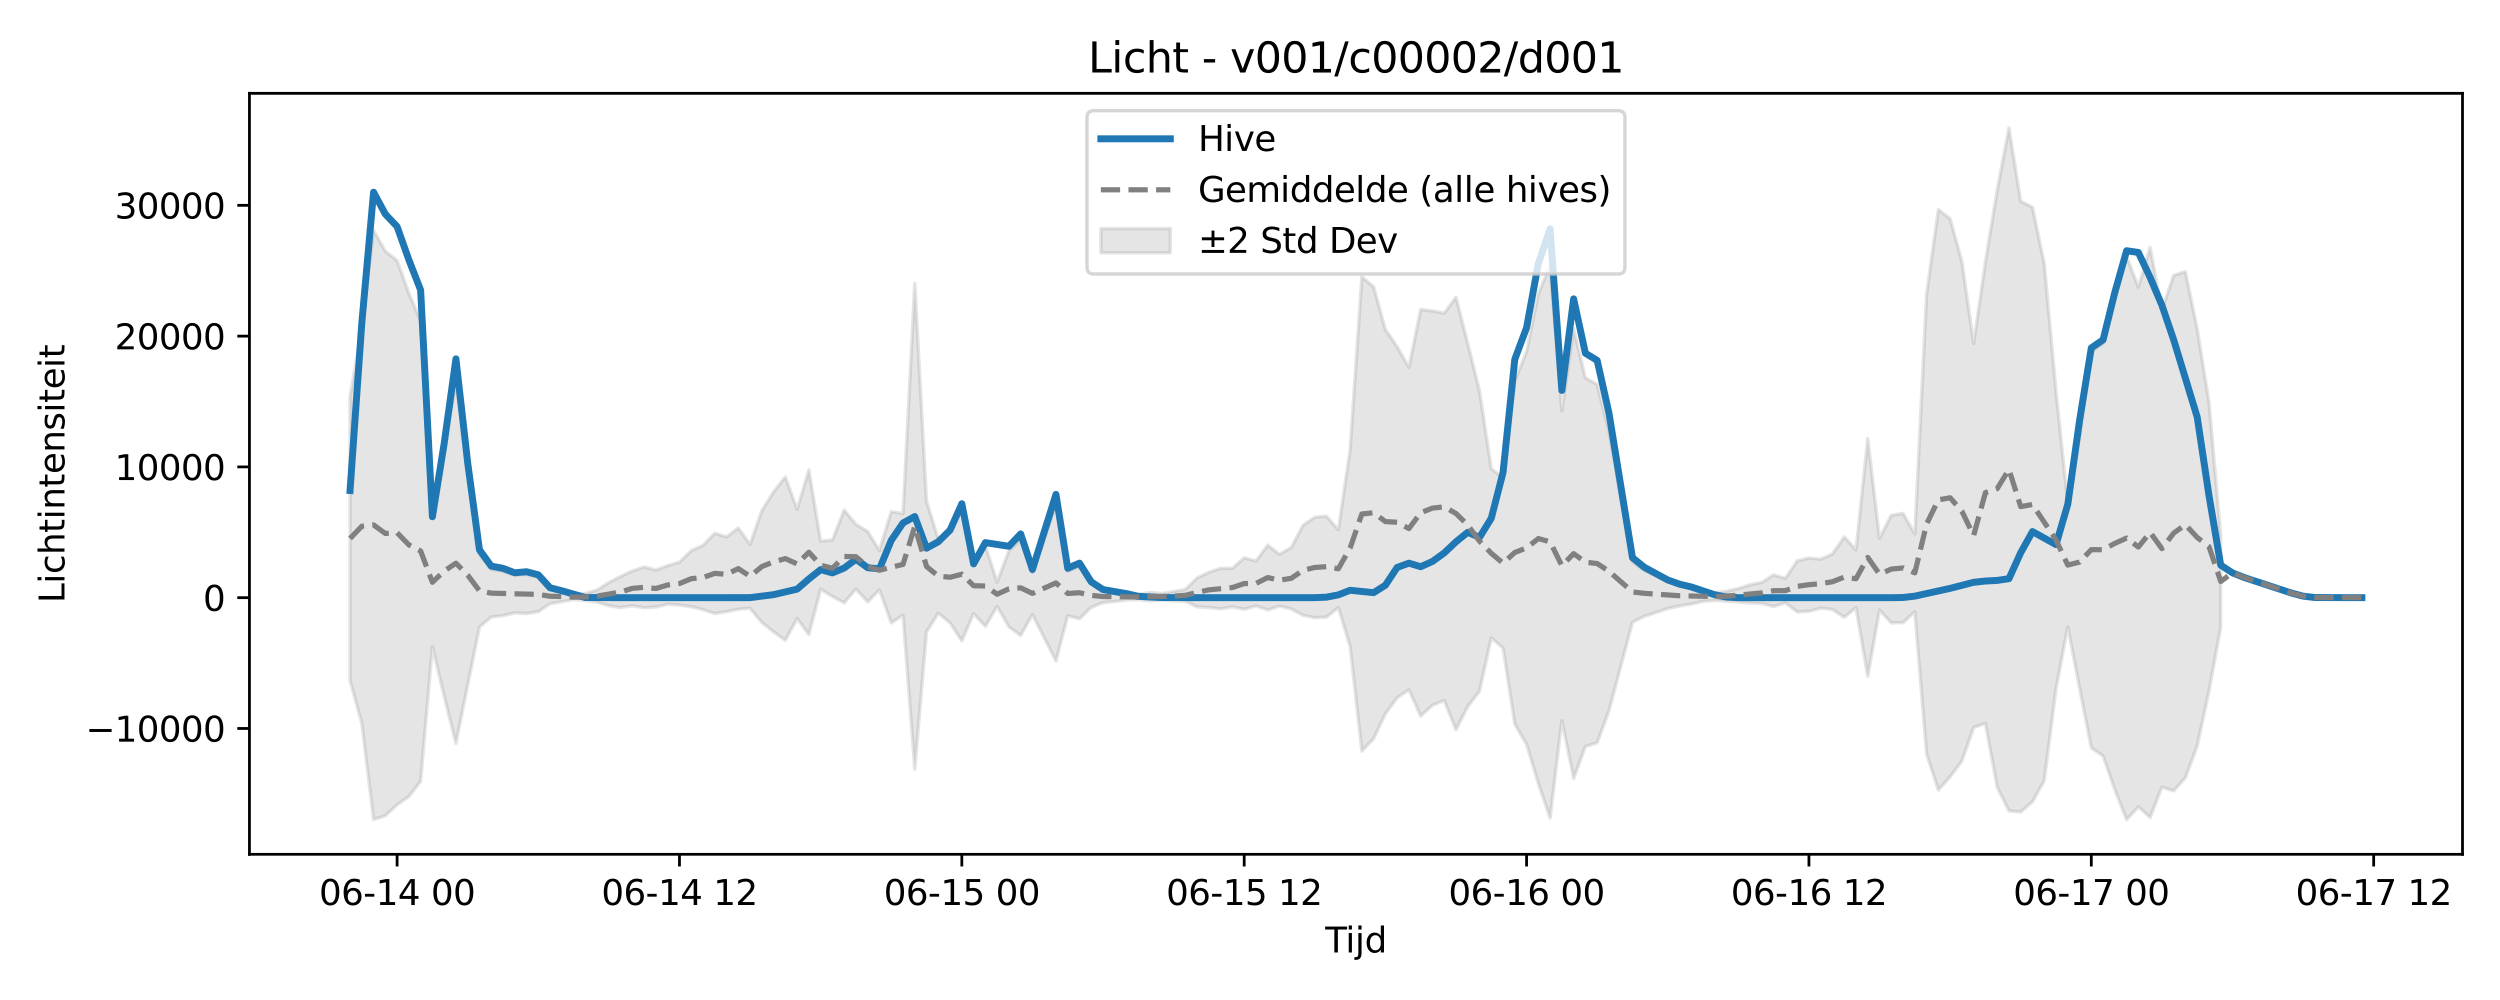<?xml version="1.0" encoding="utf-8" standalone="no"?>
<!DOCTYPE svg PUBLIC "-//W3C//DTD SVG 1.1//EN"
  "http://www.w3.org/Graphics/SVG/1.1/DTD/svg11.dtd">
<svg xmlns:xlink="http://www.w3.org/1999/xlink" width="720pt" height="288pt" viewBox="0 0 720 288" xmlns="http://www.w3.org/2000/svg" version="1.1">
 <defs>
  <style type="text/css">*{stroke-linejoin: round; stroke-linecap: butt}</style>
 </defs>
 <g id="figure_1">
  <g id="patch_1">
   <path d="M 0 288 
L 720 288 
L 720 0 
L 0 0 
z
" style="fill: #ffffff"/>
  </g>
  <g id="axes_1">
   <g id="patch_2">
    <path d="M 71.84 246.04 
L 709.2 246.04 
L 709.2 26.88 
L 71.84 26.88 
z
" style="fill: #ffffff"/>
   </g>
   <g id="FillBetweenPolyCollection_1">
    <defs>
     <path id="m6dfdeccfef" d="M 100.811 -173.82 
L 100.811 -91.981 
L 104.199 -79.686 
L 107.588 -51.962 
L 110.976 -53.07 
L 114.365 -56.216 
L 117.753 -58.612 
L 121.141 -62.979 
L 124.53 -101.734 
L 127.918 -87.51 
L 131.307 -73.905 
L 134.695 -90.695 
L 138.083 -107.42 
L 141.472 -110.291 
L 144.86 -110.688 
L 148.249 -111.472 
L 151.637 -111.289 
L 155.025 -111.833 
L 158.414 -114.13 
L 161.802 -114.72 
L 165.191 -115.306 
L 168.579 -115.092 
L 171.968 -114.563 
L 175.356 -113.552 
L 178.744 -113.017 
L 182.133 -113.537 
L 185.521 -112.962 
L 188.91 -113.189 
L 192.298 -113.981 
L 195.686 -113.755 
L 199.075 -113.27 
L 202.463 -112.419 
L 205.852 -111.305 
L 209.24 -111.852 
L 212.628 -112.524 
L 216.017 -112.824 
L 219.405 -108.725 
L 222.794 -106.02 
L 226.182 -103.599 
L 229.571 -109.879 
L 232.959 -105.257 
L 236.347 -118.308 
L 239.736 -116.21 
L 243.124 -114.378 
L 246.513 -118.353 
L 249.901 -114.666 
L 253.289 -118.114 
L 256.678 -108.609 
L 260.066 -110.822 
L 263.455 -66.468 
L 266.843 -106.007 
L 270.231 -111.414 
L 273.62 -108.592 
L 277.008 -103.433 
L 280.397 -111.276 
L 283.785 -107.619 
L 287.173 -113.359 
L 290.562 -107.466 
L 293.95 -104.97 
L 297.339 -111.023 
L 300.727 -104.342 
L 304.116 -97.64 
L 307.504 -110.677 
L 310.892 -109.77 
L 314.281 -113.078 
L 317.669 -114.436 
L 321.058 -114.77 
L 324.446 -115.189 
L 327.834 -115.306 
L 331.223 -114.942 
L 334.611 -115.244 
L 338 -114.998 
L 341.388 -114.866 
L 344.776 -113.23 
L 348.165 -113.044 
L 351.553 -112.66 
L 354.942 -113.239 
L 358.33 -112.528 
L 361.719 -113.501 
L 365.107 -112.327 
L 368.495 -113.439 
L 371.884 -112.608 
L 375.272 -110.806 
L 378.661 -110.104 
L 382.049 -110.277 
L 385.437 -112.992 
L 388.826 -101.89 
L 392.214 -71.683 
L 395.603 -75.268 
L 398.991 -82.468 
L 402.379 -87.041 
L 405.768 -89.355 
L 409.156 -81.78 
L 412.545 -84.889 
L 415.933 -86.26 
L 419.321 -77.827 
L 422.71 -84.499 
L 426.098 -88.916 
L 429.487 -104.244 
L 432.875 -101.375 
L 436.264 -79.444 
L 439.652 -73.642 
L 443.04 -62.376 
L 446.429 -52.418 
L 449.817 -80.473 
L 453.206 -63.826 
L 456.594 -73.025 
L 459.982 -74.1 
L 463.371 -83.255 
L 466.759 -95.965 
L 470.148 -108.8 
L 473.536 -110.491 
L 476.924 -111.6 
L 480.313 -112.74 
L 483.701 -113.486 
L 487.09 -114.028 
L 490.478 -114.79 
L 493.867 -115.094 
L 497.255 -114.845 
L 500.643 -114.636 
L 504.032 -114.327 
L 507.42 -114.222 
L 510.809 -113.313 
L 514.197 -114.359 
L 517.585 -111.776 
L 520.974 -111.935 
L 524.362 -112.846 
L 527.751 -112.479 
L 531.139 -110.222 
L 534.527 -112.992 
L 537.916 -93.24 
L 541.304 -112.322 
L 544.693 -108.594 
L 548.081 -108.699 
L 551.469 -111.795 
L 554.858 -70.836 
L 558.246 -60.452 
L 561.635 -64.278 
L 565.023 -68.81 
L 568.412 -78.476 
L 571.8 -79.66 
L 575.188 -61.293 
L 578.577 -54.452 
L 581.965 -54.183 
L 585.354 -57.09 
L 588.742 -63.171 
L 592.13 -89.601 
L 595.519 -107.462 
L 598.907 -89.863 
L 602.296 -72.619 
L 605.684 -70.278 
L 609.072 -60.569 
L 612.461 -51.922 
L 615.849 -55.627 
L 619.238 -52.562 
L 622.626 -61.301 
L 626.015 -60.225 
L 629.403 -64.057 
L 632.791 -73.135 
L 636.18 -88.937 
L 639.568 -107.304 
L 639.568 -133.804 
L 639.568 -133.804 
L 636.18 -172.263 
L 632.791 -193.289 
L 629.403 -209.754 
L 626.015 -208.7 
L 622.626 -198.68 
L 619.238 -216.773 
L 615.849 -205.293 
L 612.461 -214.15 
L 609.072 -202.442 
L 605.684 -189.061 
L 602.296 -186.802 
L 598.907 -162.38 
L 595.519 -143.054 
L 592.13 -175.39 
L 588.742 -212.144 
L 585.354 -228.309 
L 581.965 -230.022 
L 578.577 -251.158 
L 575.188 -233.223 
L 571.8 -212.592 
L 568.412 -189.072 
L 565.023 -212.71 
L 561.635 -225.005 
L 558.246 -227.648 
L 554.858 -203.333 
L 551.469 -134.247 
L 548.081 -140.15 
L 544.693 -139.616 
L 541.304 -132.92 
L 537.916 -161.691 
L 534.527 -129.638 
L 531.139 -133.357 
L 527.751 -128.45 
L 524.362 -126.958 
L 520.974 -127.282 
L 517.585 -126.478 
L 514.197 -121.438 
L 510.809 -122.433 
L 507.42 -120.281 
L 504.032 -119.574 
L 500.643 -118.511 
L 497.255 -117.713 
L 493.867 -117.299 
L 490.478 -117.712 
L 487.09 -118.655 
L 483.701 -119.371 
L 480.313 -120.457 
L 476.924 -122.129 
L 473.536 -123.755 
L 470.148 -126.234 
L 466.759 -145.053 
L 463.371 -163.715 
L 459.982 -177.297 
L 456.594 -179.17 
L 453.206 -193.282 
L 449.817 -169.658 
L 446.429 -211.497 
L 443.04 -203.403 
L 439.652 -186.754 
L 436.264 -178.334 
L 432.875 -150.249 
L 429.487 -153.054 
L 426.098 -175.405 
L 422.71 -189.124 
L 419.321 -202.397 
L 415.933 -197.803 
L 412.545 -198.448 
L 409.156 -198.869 
L 405.768 -182.187 
L 402.379 -188.144 
L 398.991 -193.103 
L 395.603 -205.383 
L 392.214 -208.264 
L 388.826 -158.464 
L 385.437 -135.399 
L 382.049 -139.323 
L 378.661 -139.037 
L 375.272 -136.704 
L 371.884 -130.284 
L 368.495 -128.376 
L 365.107 -131.001 
L 361.719 -126.428 
L 358.33 -127.356 
L 354.942 -124.33 
L 351.553 -124.329 
L 348.165 -123.191 
L 344.776 -121.568 
L 341.388 -118.246 
L 338 -117.63 
L 334.611 -117.074 
L 331.223 -117.361 
L 327.834 -116.829 
L 324.446 -116.922 
L 321.058 -117.491 
L 317.669 -117.971 
L 314.281 -119.962 
L 310.892 -124.812 
L 307.504 -123.483 
L 304.116 -142.596 
L 300.727 -132.796 
L 297.339 -123.179 
L 293.95 -132.444 
L 290.562 -129.362 
L 287.173 -120.361 
L 283.785 -130.845 
L 280.397 -127.336 
L 277.008 -141.818 
L 273.62 -134.911 
L 270.231 -132.723 
L 266.843 -143.683 
L 263.455 -206.387 
L 260.066 -140.09 
L 256.678 -140.644 
L 253.289 -129.456 
L 249.901 -134.925 
L 246.513 -136.99 
L 243.124 -141.088 
L 239.736 -132.467 
L 236.347 -132.16 
L 232.959 -152.657 
L 229.571 -141.318 
L 226.182 -150.64 
L 222.794 -146.331 
L 219.405 -140.927 
L 216.017 -131.214 
L 212.628 -135.95 
L 209.24 -133.335 
L 205.852 -134.426 
L 202.463 -130.931 
L 199.075 -129.409 
L 195.686 -126.112 
L 192.298 -125.076 
L 188.91 -123.839 
L 185.521 -124.73 
L 182.133 -123.577 
L 178.744 -121.993 
L 175.356 -120.243 
L 171.968 -118.074 
L 168.579 -117.085 
L 165.191 -116.725 
L 161.802 -117.696 
L 158.414 -118.435 
L 155.025 -121.788 
L 151.637 -122.585 
L 148.249 -122.316 
L 144.86 -123.467 
L 141.472 -124.047 
L 138.083 -128.268 
L 134.695 -154.043 
L 131.307 -177.701 
L 127.918 -159.545 
L 124.53 -138.885 
L 121.141 -195.638 
L 117.753 -203.564 
L 114.365 -212.951 
L 110.976 -215.654 
L 107.588 -221.683 
L 104.199 -193.194 
L 100.811 -173.82 
z
" style="stroke: #808080; stroke-opacity: 0.2"/>
    </defs>
    <g clip-path="url(#p7d5d5167ae)">
     <use xlink:href="#m6dfdeccfef" x="0" y="288" style="fill: #808080; fill-opacity: 0.2; stroke: #808080; stroke-opacity: 0.2"/>
    </g>
   </g>
   <g id="matplotlib.axis_1">
    <g id="xtick_1">
     <g id="line2d_1">
      <defs>
       <path id="mf621ffe2b2" d="M 0 0 
L 0 3.5 
" style="stroke: #000000; stroke-width: 0.8"/>
      </defs>
      <g>
       <use xlink:href="#mf621ffe2b2" x="114.365" y="246.04" style="stroke: #000000; stroke-width: 0.8"/>
      </g>
     </g>
     <g id="text_1">
      <!-- 06-14 00 -->
      <g transform="translate(91.884 260.638) scale(0.1 -0.1)">
       <defs>
        <path id="DejaVuSans-30" d="M 2034 4250 
Q 1547 4250 1301 3770 
Q 1056 3291 1056 2328 
Q 1056 1369 1301 889 
Q 1547 409 2034 409 
Q 2525 409 2770 889 
Q 3016 1369 3016 2328 
Q 3016 3291 2770 3770 
Q 2525 4250 2034 4250 
z
M 2034 4750 
Q 2819 4750 3233 4129 
Q 3647 3509 3647 2328 
Q 3647 1150 3233 529 
Q 2819 -91 2034 -91 
Q 1250 -91 836 529 
Q 422 1150 422 2328 
Q 422 3509 836 4129 
Q 1250 4750 2034 4750 
z
" transform="scale(0.016)"/>
        <path id="DejaVuSans-36" d="M 2113 2584 
Q 1688 2584 1439 2293 
Q 1191 2003 1191 1497 
Q 1191 994 1439 701 
Q 1688 409 2113 409 
Q 2538 409 2786 701 
Q 3034 994 3034 1497 
Q 3034 2003 2786 2293 
Q 2538 2584 2113 2584 
z
M 3366 4563 
L 3366 3988 
Q 3128 4100 2886 4159 
Q 2644 4219 2406 4219 
Q 1781 4219 1451 3797 
Q 1122 3375 1075 2522 
Q 1259 2794 1537 2939 
Q 1816 3084 2150 3084 
Q 2853 3084 3261 2657 
Q 3669 2231 3669 1497 
Q 3669 778 3244 343 
Q 2819 -91 2113 -91 
Q 1303 -91 875 529 
Q 447 1150 447 2328 
Q 447 3434 972 4092 
Q 1497 4750 2381 4750 
Q 2619 4750 2861 4703 
Q 3103 4656 3366 4563 
z
" transform="scale(0.016)"/>
        <path id="DejaVuSans-2d" d="M 313 2009 
L 1997 2009 
L 1997 1497 
L 313 1497 
L 313 2009 
z
" transform="scale(0.016)"/>
        <path id="DejaVuSans-31" d="M 794 531 
L 1825 531 
L 1825 4091 
L 703 3866 
L 703 4441 
L 1819 4666 
L 2450 4666 
L 2450 531 
L 3481 531 
L 3481 0 
L 794 0 
L 794 531 
z
" transform="scale(0.016)"/>
        <path id="DejaVuSans-34" d="M 2419 4116 
L 825 1625 
L 2419 1625 
L 2419 4116 
z
M 2253 4666 
L 3047 4666 
L 3047 1625 
L 3713 1625 
L 3713 1100 
L 3047 1100 
L 3047 0 
L 2419 0 
L 2419 1100 
L 313 1100 
L 313 1709 
L 2253 4666 
z
" transform="scale(0.016)"/>
        <path id="DejaVuSans-20" transform="scale(0.016)"/>
       </defs>
       <use xlink:href="#DejaVuSans-30"/>
       <use xlink:href="#DejaVuSans-36" transform="translate(63.623 0)"/>
       <use xlink:href="#DejaVuSans-2d" transform="translate(127.246 0)"/>
       <use xlink:href="#DejaVuSans-31" transform="translate(163.33 0)"/>
       <use xlink:href="#DejaVuSans-34" transform="translate(226.953 0)"/>
       <use xlink:href="#DejaVuSans-20" transform="translate(290.576 0)"/>
       <use xlink:href="#DejaVuSans-30" transform="translate(322.363 0)"/>
       <use xlink:href="#DejaVuSans-30" transform="translate(385.986 0)"/>
      </g>
     </g>
    </g>
    <g id="xtick_2">
     <g id="line2d_2">
      <g>
       <use xlink:href="#mf621ffe2b2" x="195.686" y="246.04" style="stroke: #000000; stroke-width: 0.8"/>
      </g>
     </g>
     <g id="text_2">
      <!-- 06-14 12 -->
      <g transform="translate(173.206 260.638) scale(0.1 -0.1)">
       <defs>
        <path id="DejaVuSans-32" d="M 1228 531 
L 3431 531 
L 3431 0 
L 469 0 
L 469 531 
Q 828 903 1448 1529 
Q 2069 2156 2228 2338 
Q 2531 2678 2651 2914 
Q 2772 3150 2772 3378 
Q 2772 3750 2511 3984 
Q 2250 4219 1831 4219 
Q 1534 4219 1204 4116 
Q 875 4013 500 3803 
L 500 4441 
Q 881 4594 1212 4672 
Q 1544 4750 1819 4750 
Q 2544 4750 2975 4387 
Q 3406 4025 3406 3419 
Q 3406 3131 3298 2873 
Q 3191 2616 2906 2266 
Q 2828 2175 2409 1742 
Q 1991 1309 1228 531 
z
" transform="scale(0.016)"/>
       </defs>
       <use xlink:href="#DejaVuSans-30"/>
       <use xlink:href="#DejaVuSans-36" transform="translate(63.623 0)"/>
       <use xlink:href="#DejaVuSans-2d" transform="translate(127.246 0)"/>
       <use xlink:href="#DejaVuSans-31" transform="translate(163.33 0)"/>
       <use xlink:href="#DejaVuSans-34" transform="translate(226.953 0)"/>
       <use xlink:href="#DejaVuSans-20" transform="translate(290.576 0)"/>
       <use xlink:href="#DejaVuSans-31" transform="translate(322.363 0)"/>
       <use xlink:href="#DejaVuSans-32" transform="translate(385.986 0)"/>
      </g>
     </g>
    </g>
    <g id="xtick_3">
     <g id="line2d_3">
      <g>
       <use xlink:href="#mf621ffe2b2" x="277.008" y="246.04" style="stroke: #000000; stroke-width: 0.8"/>
      </g>
     </g>
     <g id="text_3">
      <!-- 06-15 00 -->
      <g transform="translate(254.528 260.638) scale(0.1 -0.1)">
       <defs>
        <path id="DejaVuSans-35" d="M 691 4666 
L 3169 4666 
L 3169 4134 
L 1269 4134 
L 1269 2991 
Q 1406 3038 1543 3061 
Q 1681 3084 1819 3084 
Q 2600 3084 3056 2656 
Q 3513 2228 3513 1497 
Q 3513 744 3044 326 
Q 2575 -91 1722 -91 
Q 1428 -91 1123 -41 
Q 819 9 494 109 
L 494 744 
Q 775 591 1075 516 
Q 1375 441 1709 441 
Q 2250 441 2565 725 
Q 2881 1009 2881 1497 
Q 2881 1984 2565 2268 
Q 2250 2553 1709 2553 
Q 1456 2553 1204 2497 
Q 953 2441 691 2322 
L 691 4666 
z
" transform="scale(0.016)"/>
       </defs>
       <use xlink:href="#DejaVuSans-30"/>
       <use xlink:href="#DejaVuSans-36" transform="translate(63.623 0)"/>
       <use xlink:href="#DejaVuSans-2d" transform="translate(127.246 0)"/>
       <use xlink:href="#DejaVuSans-31" transform="translate(163.33 0)"/>
       <use xlink:href="#DejaVuSans-35" transform="translate(226.953 0)"/>
       <use xlink:href="#DejaVuSans-20" transform="translate(290.576 0)"/>
       <use xlink:href="#DejaVuSans-30" transform="translate(322.363 0)"/>
       <use xlink:href="#DejaVuSans-30" transform="translate(385.986 0)"/>
      </g>
     </g>
    </g>
    <g id="xtick_4">
     <g id="line2d_4">
      <g>
       <use xlink:href="#mf621ffe2b2" x="358.33" y="246.04" style="stroke: #000000; stroke-width: 0.8"/>
      </g>
     </g>
     <g id="text_4">
      <!-- 06-15 12 -->
      <g transform="translate(335.85 260.638) scale(0.1 -0.1)">
       <use xlink:href="#DejaVuSans-30"/>
       <use xlink:href="#DejaVuSans-36" transform="translate(63.623 0)"/>
       <use xlink:href="#DejaVuSans-2d" transform="translate(127.246 0)"/>
       <use xlink:href="#DejaVuSans-31" transform="translate(163.33 0)"/>
       <use xlink:href="#DejaVuSans-35" transform="translate(226.953 0)"/>
       <use xlink:href="#DejaVuSans-20" transform="translate(290.576 0)"/>
       <use xlink:href="#DejaVuSans-31" transform="translate(322.363 0)"/>
       <use xlink:href="#DejaVuSans-32" transform="translate(385.986 0)"/>
      </g>
     </g>
    </g>
    <g id="xtick_5">
     <g id="line2d_5">
      <g>
       <use xlink:href="#mf621ffe2b2" x="439.652" y="246.04" style="stroke: #000000; stroke-width: 0.8"/>
      </g>
     </g>
     <g id="text_5">
      <!-- 06-16 00 -->
      <g transform="translate(417.171 260.638) scale(0.1 -0.1)">
       <use xlink:href="#DejaVuSans-30"/>
       <use xlink:href="#DejaVuSans-36" transform="translate(63.623 0)"/>
       <use xlink:href="#DejaVuSans-2d" transform="translate(127.246 0)"/>
       <use xlink:href="#DejaVuSans-31" transform="translate(163.33 0)"/>
       <use xlink:href="#DejaVuSans-36" transform="translate(226.953 0)"/>
       <use xlink:href="#DejaVuSans-20" transform="translate(290.576 0)"/>
       <use xlink:href="#DejaVuSans-30" transform="translate(322.363 0)"/>
       <use xlink:href="#DejaVuSans-30" transform="translate(385.986 0)"/>
      </g>
     </g>
    </g>
    <g id="xtick_6">
     <g id="line2d_6">
      <g>
       <use xlink:href="#mf621ffe2b2" x="520.974" y="246.04" style="stroke: #000000; stroke-width: 0.8"/>
      </g>
     </g>
     <g id="text_6">
      <!-- 06-16 12 -->
      <g transform="translate(498.493 260.638) scale(0.1 -0.1)">
       <use xlink:href="#DejaVuSans-30"/>
       <use xlink:href="#DejaVuSans-36" transform="translate(63.623 0)"/>
       <use xlink:href="#DejaVuSans-2d" transform="translate(127.246 0)"/>
       <use xlink:href="#DejaVuSans-31" transform="translate(163.33 0)"/>
       <use xlink:href="#DejaVuSans-36" transform="translate(226.953 0)"/>
       <use xlink:href="#DejaVuSans-20" transform="translate(290.576 0)"/>
       <use xlink:href="#DejaVuSans-31" transform="translate(322.363 0)"/>
       <use xlink:href="#DejaVuSans-32" transform="translate(385.986 0)"/>
      </g>
     </g>
    </g>
    <g id="xtick_7">
     <g id="line2d_7">
      <g>
       <use xlink:href="#mf621ffe2b2" x="602.296" y="246.04" style="stroke: #000000; stroke-width: 0.8"/>
      </g>
     </g>
     <g id="text_7">
      <!-- 06-17 00 -->
      <g transform="translate(579.815 260.638) scale(0.1 -0.1)">
       <defs>
        <path id="DejaVuSans-37" d="M 525 4666 
L 3525 4666 
L 3525 4397 
L 1831 0 
L 1172 0 
L 2766 4134 
L 525 4134 
L 525 4666 
z
" transform="scale(0.016)"/>
       </defs>
       <use xlink:href="#DejaVuSans-30"/>
       <use xlink:href="#DejaVuSans-36" transform="translate(63.623 0)"/>
       <use xlink:href="#DejaVuSans-2d" transform="translate(127.246 0)"/>
       <use xlink:href="#DejaVuSans-31" transform="translate(163.33 0)"/>
       <use xlink:href="#DejaVuSans-37" transform="translate(226.953 0)"/>
       <use xlink:href="#DejaVuSans-20" transform="translate(290.576 0)"/>
       <use xlink:href="#DejaVuSans-30" transform="translate(322.363 0)"/>
       <use xlink:href="#DejaVuSans-30" transform="translate(385.986 0)"/>
      </g>
     </g>
    </g>
    <g id="xtick_8">
     <g id="line2d_8">
      <g>
       <use xlink:href="#mf621ffe2b2" x="683.618" y="246.04" style="stroke: #000000; stroke-width: 0.8"/>
      </g>
     </g>
     <g id="text_8">
      <!-- 06-17 12 -->
      <g transform="translate(661.137 260.638) scale(0.1 -0.1)">
       <use xlink:href="#DejaVuSans-30"/>
       <use xlink:href="#DejaVuSans-36" transform="translate(63.623 0)"/>
       <use xlink:href="#DejaVuSans-2d" transform="translate(127.246 0)"/>
       <use xlink:href="#DejaVuSans-31" transform="translate(163.33 0)"/>
       <use xlink:href="#DejaVuSans-37" transform="translate(226.953 0)"/>
       <use xlink:href="#DejaVuSans-20" transform="translate(290.576 0)"/>
       <use xlink:href="#DejaVuSans-31" transform="translate(322.363 0)"/>
       <use xlink:href="#DejaVuSans-32" transform="translate(385.986 0)"/>
      </g>
     </g>
    </g>
    <g id="text_9">
     <!-- Tijd -->
     <g transform="translate(381.67 274.317) scale(0.1 -0.1)">
      <defs>
       <path id="DejaVuSans-54" d="M -19 4666 
L 3928 4666 
L 3928 4134 
L 2272 4134 
L 2272 0 
L 1638 0 
L 1638 4134 
L -19 4134 
L -19 4666 
z
" transform="scale(0.016)"/>
       <path id="DejaVuSans-69" d="M 603 3500 
L 1178 3500 
L 1178 0 
L 603 0 
L 603 3500 
z
M 603 4863 
L 1178 4863 
L 1178 4134 
L 603 4134 
L 603 4863 
z
" transform="scale(0.016)"/>
       <path id="DejaVuSans-6a" d="M 603 3500 
L 1178 3500 
L 1178 -63 
Q 1178 -731 923 -1031 
Q 669 -1331 103 -1331 
L -116 -1331 
L -116 -844 
L 38 -844 
Q 366 -844 484 -692 
Q 603 -541 603 -63 
L 603 3500 
z
M 603 4863 
L 1178 4863 
L 1178 4134 
L 603 4134 
L 603 4863 
z
" transform="scale(0.016)"/>
       <path id="DejaVuSans-64" d="M 2906 2969 
L 2906 4863 
L 3481 4863 
L 3481 0 
L 2906 0 
L 2906 525 
Q 2725 213 2448 61 
Q 2172 -91 1784 -91 
Q 1150 -91 751 415 
Q 353 922 353 1747 
Q 353 2572 751 3078 
Q 1150 3584 1784 3584 
Q 2172 3584 2448 3432 
Q 2725 3281 2906 2969 
z
M 947 1747 
Q 947 1113 1208 752 
Q 1469 391 1925 391 
Q 2381 391 2643 752 
Q 2906 1113 2906 1747 
Q 2906 2381 2643 2742 
Q 2381 3103 1925 3103 
Q 1469 3103 1208 2742 
Q 947 2381 947 1747 
z
" transform="scale(0.016)"/>
      </defs>
      <use xlink:href="#DejaVuSans-54"/>
      <use xlink:href="#DejaVuSans-69" transform="translate(57.959 0)"/>
      <use xlink:href="#DejaVuSans-6a" transform="translate(85.742 0)"/>
      <use xlink:href="#DejaVuSans-64" transform="translate(113.525 0)"/>
     </g>
    </g>
   </g>
   <g id="matplotlib.axis_2">
    <g id="ytick_1">
     <g id="line2d_9">
      <defs>
       <path id="mb58075355f" d="M 0 0 
L -3.5 0 
" style="stroke: #000000; stroke-width: 0.8"/>
      </defs>
      <g>
       <use xlink:href="#mb58075355f" x="71.84" y="209.794" style="stroke: #000000; stroke-width: 0.8"/>
      </g>
     </g>
     <g id="text_10">
      <!-- −10000 -->
      <g transform="translate(24.648 213.593) scale(0.1 -0.1)">
       <defs>
        <path id="DejaVuSans-2212" d="M 678 2272 
L 4684 2272 
L 4684 1741 
L 678 1741 
L 678 2272 
z
" transform="scale(0.016)"/>
       </defs>
       <use xlink:href="#DejaVuSans-2212"/>
       <use xlink:href="#DejaVuSans-31" transform="translate(83.789 0)"/>
       <use xlink:href="#DejaVuSans-30" transform="translate(147.412 0)"/>
       <use xlink:href="#DejaVuSans-30" transform="translate(211.035 0)"/>
       <use xlink:href="#DejaVuSans-30" transform="translate(274.658 0)"/>
       <use xlink:href="#DejaVuSans-30" transform="translate(338.281 0)"/>
      </g>
     </g>
    </g>
    <g id="ytick_2">
     <g id="line2d_10">
      <g>
       <use xlink:href="#mb58075355f" x="71.84" y="172.13" style="stroke: #000000; stroke-width: 0.8"/>
      </g>
     </g>
     <g id="text_11">
      <!-- 0 -->
      <g transform="translate(58.477 175.93) scale(0.1 -0.1)">
       <use xlink:href="#DejaVuSans-30"/>
      </g>
     </g>
    </g>
    <g id="ytick_3">
     <g id="line2d_11">
      <g>
       <use xlink:href="#mb58075355f" x="71.84" y="134.467" style="stroke: #000000; stroke-width: 0.8"/>
      </g>
     </g>
     <g id="text_12">
      <!-- 10000 -->
      <g transform="translate(33.028 138.266) scale(0.1 -0.1)">
       <use xlink:href="#DejaVuSans-31"/>
       <use xlink:href="#DejaVuSans-30" transform="translate(63.623 0)"/>
       <use xlink:href="#DejaVuSans-30" transform="translate(127.246 0)"/>
       <use xlink:href="#DejaVuSans-30" transform="translate(190.869 0)"/>
       <use xlink:href="#DejaVuSans-30" transform="translate(254.492 0)"/>
      </g>
     </g>
    </g>
    <g id="ytick_4">
     <g id="line2d_12">
      <g>
       <use xlink:href="#mb58075355f" x="71.84" y="96.803" style="stroke: #000000; stroke-width: 0.8"/>
      </g>
     </g>
     <g id="text_13">
      <!-- 20000 -->
      <g transform="translate(33.028 100.602) scale(0.1 -0.1)">
       <use xlink:href="#DejaVuSans-32"/>
       <use xlink:href="#DejaVuSans-30" transform="translate(63.623 0)"/>
       <use xlink:href="#DejaVuSans-30" transform="translate(127.246 0)"/>
       <use xlink:href="#DejaVuSans-30" transform="translate(190.869 0)"/>
       <use xlink:href="#DejaVuSans-30" transform="translate(254.492 0)"/>
      </g>
     </g>
    </g>
    <g id="ytick_5">
     <g id="line2d_13">
      <g>
       <use xlink:href="#mb58075355f" x="71.84" y="59.139" style="stroke: #000000; stroke-width: 0.8"/>
      </g>
     </g>
     <g id="text_14">
      <!-- 30000 -->
      <g transform="translate(33.028 62.938) scale(0.1 -0.1)">
       <defs>
        <path id="DejaVuSans-33" d="M 2597 2516 
Q 3050 2419 3304 2112 
Q 3559 1806 3559 1356 
Q 3559 666 3084 287 
Q 2609 -91 1734 -91 
Q 1441 -91 1130 -33 
Q 819 25 488 141 
L 488 750 
Q 750 597 1062 519 
Q 1375 441 1716 441 
Q 2309 441 2620 675 
Q 2931 909 2931 1356 
Q 2931 1769 2642 2001 
Q 2353 2234 1838 2234 
L 1294 2234 
L 1294 2753 
L 1863 2753 
Q 2328 2753 2575 2939 
Q 2822 3125 2822 3475 
Q 2822 3834 2567 4026 
Q 2313 4219 1838 4219 
Q 1578 4219 1281 4162 
Q 984 4106 628 3988 
L 628 4550 
Q 988 4650 1302 4700 
Q 1616 4750 1894 4750 
Q 2613 4750 3031 4423 
Q 3450 4097 3450 3541 
Q 3450 3153 3228 2886 
Q 3006 2619 2597 2516 
z
" transform="scale(0.016)"/>
       </defs>
       <use xlink:href="#DejaVuSans-33"/>
       <use xlink:href="#DejaVuSans-30" transform="translate(63.623 0)"/>
       <use xlink:href="#DejaVuSans-30" transform="translate(127.246 0)"/>
       <use xlink:href="#DejaVuSans-30" transform="translate(190.869 0)"/>
       <use xlink:href="#DejaVuSans-30" transform="translate(254.492 0)"/>
      </g>
     </g>
    </g>
    <g id="text_15">
     <!-- Lichtintensiteit -->
     <g transform="translate(18.568 173.656) rotate(-90) scale(0.1 -0.1)">
      <defs>
       <path id="DejaVuSans-4c" d="M 628 4666 
L 1259 4666 
L 1259 531 
L 3531 531 
L 3531 0 
L 628 0 
L 628 4666 
z
" transform="scale(0.016)"/>
       <path id="DejaVuSans-63" d="M 3122 3366 
L 3122 2828 
Q 2878 2963 2633 3030 
Q 2388 3097 2138 3097 
Q 1578 3097 1268 2742 
Q 959 2388 959 1747 
Q 959 1106 1268 751 
Q 1578 397 2138 397 
Q 2388 397 2633 464 
Q 2878 531 3122 666 
L 3122 134 
Q 2881 22 2623 -34 
Q 2366 -91 2075 -91 
Q 1284 -91 818 406 
Q 353 903 353 1747 
Q 353 2603 823 3093 
Q 1294 3584 2113 3584 
Q 2378 3584 2631 3529 
Q 2884 3475 3122 3366 
z
" transform="scale(0.016)"/>
       <path id="DejaVuSans-68" d="M 3513 2113 
L 3513 0 
L 2938 0 
L 2938 2094 
Q 2938 2591 2744 2837 
Q 2550 3084 2163 3084 
Q 1697 3084 1428 2787 
Q 1159 2491 1159 1978 
L 1159 0 
L 581 0 
L 581 4863 
L 1159 4863 
L 1159 2956 
Q 1366 3272 1645 3428 
Q 1925 3584 2291 3584 
Q 2894 3584 3203 3211 
Q 3513 2838 3513 2113 
z
" transform="scale(0.016)"/>
       <path id="DejaVuSans-74" d="M 1172 4494 
L 1172 3500 
L 2356 3500 
L 2356 3053 
L 1172 3053 
L 1172 1153 
Q 1172 725 1289 603 
Q 1406 481 1766 481 
L 2356 481 
L 2356 0 
L 1766 0 
Q 1100 0 847 248 
Q 594 497 594 1153 
L 594 3053 
L 172 3053 
L 172 3500 
L 594 3500 
L 594 4494 
L 1172 4494 
z
" transform="scale(0.016)"/>
       <path id="DejaVuSans-6e" d="M 3513 2113 
L 3513 0 
L 2938 0 
L 2938 2094 
Q 2938 2591 2744 2837 
Q 2550 3084 2163 3084 
Q 1697 3084 1428 2787 
Q 1159 2491 1159 1978 
L 1159 0 
L 581 0 
L 581 3500 
L 1159 3500 
L 1159 2956 
Q 1366 3272 1645 3428 
Q 1925 3584 2291 3584 
Q 2894 3584 3203 3211 
Q 3513 2838 3513 2113 
z
" transform="scale(0.016)"/>
       <path id="DejaVuSans-65" d="M 3597 1894 
L 3597 1613 
L 953 1613 
Q 991 1019 1311 708 
Q 1631 397 2203 397 
Q 2534 397 2845 478 
Q 3156 559 3463 722 
L 3463 178 
Q 3153 47 2828 -22 
Q 2503 -91 2169 -91 
Q 1331 -91 842 396 
Q 353 884 353 1716 
Q 353 2575 817 3079 
Q 1281 3584 2069 3584 
Q 2775 3584 3186 3129 
Q 3597 2675 3597 1894 
z
M 3022 2063 
Q 3016 2534 2758 2815 
Q 2500 3097 2075 3097 
Q 1594 3097 1305 2825 
Q 1016 2553 972 2059 
L 3022 2063 
z
" transform="scale(0.016)"/>
       <path id="DejaVuSans-73" d="M 2834 3397 
L 2834 2853 
Q 2591 2978 2328 3040 
Q 2066 3103 1784 3103 
Q 1356 3103 1142 2972 
Q 928 2841 928 2578 
Q 928 2378 1081 2264 
Q 1234 2150 1697 2047 
L 1894 2003 
Q 2506 1872 2764 1633 
Q 3022 1394 3022 966 
Q 3022 478 2636 193 
Q 2250 -91 1575 -91 
Q 1294 -91 989 -36 
Q 684 19 347 128 
L 347 722 
Q 666 556 975 473 
Q 1284 391 1588 391 
Q 1994 391 2212 530 
Q 2431 669 2431 922 
Q 2431 1156 2273 1281 
Q 2116 1406 1581 1522 
L 1381 1569 
Q 847 1681 609 1914 
Q 372 2147 372 2553 
Q 372 3047 722 3315 
Q 1072 3584 1716 3584 
Q 2034 3584 2315 3537 
Q 2597 3491 2834 3397 
z
" transform="scale(0.016)"/>
      </defs>
      <use xlink:href="#DejaVuSans-4c"/>
      <use xlink:href="#DejaVuSans-69" transform="translate(55.713 0)"/>
      <use xlink:href="#DejaVuSans-63" transform="translate(83.496 0)"/>
      <use xlink:href="#DejaVuSans-68" transform="translate(138.477 0)"/>
      <use xlink:href="#DejaVuSans-74" transform="translate(201.855 0)"/>
      <use xlink:href="#DejaVuSans-69" transform="translate(241.064 0)"/>
      <use xlink:href="#DejaVuSans-6e" transform="translate(268.848 0)"/>
      <use xlink:href="#DejaVuSans-74" transform="translate(332.227 0)"/>
      <use xlink:href="#DejaVuSans-65" transform="translate(371.436 0)"/>
      <use xlink:href="#DejaVuSans-6e" transform="translate(432.959 0)"/>
      <use xlink:href="#DejaVuSans-73" transform="translate(496.338 0)"/>
      <use xlink:href="#DejaVuSans-69" transform="translate(548.438 0)"/>
      <use xlink:href="#DejaVuSans-74" transform="translate(576.221 0)"/>
      <use xlink:href="#DejaVuSans-65" transform="translate(615.43 0)"/>
      <use xlink:href="#DejaVuSans-69" transform="translate(676.953 0)"/>
      <use xlink:href="#DejaVuSans-74" transform="translate(704.736 0)"/>
     </g>
    </g>
   </g>
   <g id="line2d_14">
    <path d="M 100.811 141.27 
L 104.199 93.048 
L 107.588 55.355 
L 110.976 61.672 
L 114.365 65.253 
L 117.753 74.837 
L 121.141 83.542 
L 124.53 148.828 
L 127.918 127.734 
L 131.307 103.353 
L 134.695 133.304 
L 138.083 158.336 
L 141.472 163.032 
L 144.86 163.678 
L 148.249 164.958 
L 151.637 164.659 
L 155.025 165.546 
L 158.414 169.277 
L 161.802 170.134 
L 168.579 172.082 
L 178.744 172.13 
L 216.017 172.118 
L 222.794 171.259 
L 229.571 169.671 
L 232.959 166.734 
L 236.347 164.057 
L 239.736 164.995 
L 243.124 163.584 
L 246.513 161.063 
L 249.901 163.504 
L 253.289 163.83 
L 256.678 155.625 
L 260.066 150.624 
L 263.455 148.765 
L 266.843 157.884 
L 270.231 156.021 
L 273.62 152.669 
L 277.008 145.078 
L 280.397 162.391 
L 283.785 156.272 
L 290.562 157.334 
L 293.95 153.762 
L 297.339 164.02 
L 304.116 142.395 
L 307.504 163.66 
L 310.892 162.181 
L 314.281 167.577 
L 317.669 169.792 
L 324.446 170.969 
L 327.834 171.744 
L 334.611 172.113 
L 358.33 172.13 
L 378.661 172.121 
L 382.049 171.986 
L 385.437 171.324 
L 388.826 170.003 
L 395.603 170.679 
L 398.991 168.544 
L 402.379 163.426 
L 405.768 162.19 
L 409.156 163.213 
L 412.545 161.697 
L 415.933 159.249 
L 419.321 156.047 
L 422.71 153.3 
L 426.098 154.773 
L 429.487 149.257 
L 432.875 136.06 
L 436.264 103.477 
L 439.652 94.378 
L 443.04 75.895 
L 446.429 65.911 
L 449.817 112.447 
L 453.206 86.071 
L 456.594 101.731 
L 459.982 103.796 
L 463.371 118.899 
L 470.148 160.599 
L 473.536 163.357 
L 480.313 167.026 
L 483.701 168.235 
L 487.09 169.042 
L 493.867 171.297 
L 497.255 171.961 
L 500.643 172.122 
L 544.693 172.129 
L 548.081 172.077 
L 551.469 171.69 
L 561.635 169.45 
L 568.412 167.704 
L 571.8 167.338 
L 575.188 167.157 
L 578.577 166.669 
L 581.965 159.186 
L 585.354 153.089 
L 592.13 156.851 
L 595.519 145.252 
L 598.907 121.166 
L 602.296 100.194 
L 605.684 97.869 
L 609.072 84.199 
L 612.461 72.212 
L 615.849 72.706 
L 619.238 79.908 
L 622.626 87.905 
L 626.015 97.859 
L 632.791 120.102 
L 636.18 142.67 
L 639.568 162.761 
L 642.957 164.988 
L 646.345 166.33 
L 659.899 170.783 
L 663.287 171.687 
L 666.675 172.085 
L 676.841 172.13 
L 680.229 172.13 
L 680.229 172.13 
" clip-path="url(#p7d5d5167ae)" style="fill: none; stroke: #1f77b4; stroke-width: 2; stroke-linecap: square"/>
   </g>
   <g id="line2d_15">
    <path d="M 100.811 155.1 
L 104.199 151.56 
L 107.588 151.178 
L 110.976 153.638 
L 114.365 153.417 
L 117.753 156.912 
L 121.141 158.692 
L 124.53 167.691 
L 127.918 164.473 
L 131.307 162.197 
L 134.695 165.631 
L 138.083 170.156 
L 141.472 170.831 
L 155.025 171.19 
L 158.414 171.718 
L 161.802 171.792 
L 165.191 171.985 
L 168.579 171.911 
L 171.968 171.681 
L 178.744 170.495 
L 182.133 169.443 
L 185.521 169.154 
L 188.91 169.486 
L 192.298 168.471 
L 195.686 168.067 
L 199.075 166.661 
L 202.463 166.325 
L 205.852 165.134 
L 209.24 165.407 
L 212.628 163.763 
L 216.017 165.981 
L 219.405 163.174 
L 222.794 161.825 
L 226.182 160.881 
L 229.571 162.402 
L 232.959 159.043 
L 236.347 162.766 
L 239.736 163.661 
L 243.124 160.267 
L 246.513 160.329 
L 249.901 163.204 
L 253.289 164.215 
L 260.066 162.544 
L 263.455 151.572 
L 266.843 163.155 
L 270.231 165.932 
L 273.62 166.248 
L 277.008 165.375 
L 280.397 168.694 
L 283.785 168.768 
L 287.173 171.14 
L 290.562 169.586 
L 293.95 169.293 
L 297.339 170.899 
L 304.116 167.882 
L 307.504 170.92 
L 310.892 170.709 
L 314.281 171.48 
L 317.669 171.796 
L 327.834 171.932 
L 338 171.686 
L 341.388 171.444 
L 344.776 170.601 
L 348.165 169.882 
L 354.942 169.216 
L 358.33 168.058 
L 361.719 168.036 
L 365.107 166.336 
L 368.495 167.093 
L 371.884 166.554 
L 375.272 164.245 
L 378.661 163.429 
L 382.049 163.2 
L 385.437 163.804 
L 388.826 157.823 
L 392.214 148.027 
L 395.603 147.674 
L 398.991 150.215 
L 402.379 150.407 
L 405.768 152.229 
L 409.156 147.676 
L 412.545 146.332 
L 415.933 145.968 
L 419.321 147.888 
L 422.71 151.188 
L 426.098 155.84 
L 429.487 159.351 
L 432.875 162.188 
L 436.264 159.111 
L 439.652 157.802 
L 443.04 155.11 
L 446.429 156.042 
L 449.817 162.935 
L 453.206 159.446 
L 456.594 161.903 
L 459.982 162.302 
L 463.371 164.515 
L 470.148 170.483 
L 473.536 170.877 
L 483.701 171.571 
L 493.867 171.804 
L 497.255 171.721 
L 507.42 170.749 
L 510.809 170.127 
L 514.197 170.101 
L 517.585 168.873 
L 520.974 168.391 
L 524.362 168.098 
L 527.751 167.536 
L 531.139 166.211 
L 534.527 166.685 
L 537.916 160.535 
L 541.304 165.379 
L 544.693 163.895 
L 548.081 163.575 
L 551.469 164.979 
L 554.858 150.915 
L 558.246 143.95 
L 561.635 143.359 
L 565.023 147.24 
L 568.412 154.226 
L 571.8 141.874 
L 575.188 140.742 
L 578.577 135.195 
L 581.965 145.897 
L 585.354 145.3 
L 592.13 155.505 
L 595.519 162.742 
L 598.907 161.879 
L 602.296 158.29 
L 605.684 158.33 
L 609.072 156.495 
L 612.461 154.964 
L 615.849 157.54 
L 619.238 153.332 
L 622.626 158.01 
L 626.015 153.537 
L 629.403 151.095 
L 632.791 154.788 
L 636.18 157.4 
L 639.568 167.446 
L 642.957 164.988 
L 646.345 166.33 
L 659.899 170.783 
L 663.287 171.687 
L 666.675 172.085 
L 676.841 172.13 
L 680.229 172.13 
L 680.229 172.13 
" clip-path="url(#p7d5d5167ae)" style="fill: none; stroke-dasharray: 5.55,2.4; stroke-dashoffset: 0; stroke: #808080; stroke-width: 1.5"/>
   </g>
   <g id="patch_3">
    <path d="M 71.84 246.04 
L 71.84 26.88 
" style="fill: none; stroke: #000000; stroke-width: 0.8; stroke-linejoin: miter; stroke-linecap: square"/>
   </g>
   <g id="patch_4">
    <path d="M 709.2 246.04 
L 709.2 26.88 
" style="fill: none; stroke: #000000; stroke-width: 0.8; stroke-linejoin: miter; stroke-linecap: square"/>
   </g>
   <g id="patch_5">
    <path d="M 71.84 246.04 
L 709.2 246.04 
" style="fill: none; stroke: #000000; stroke-width: 0.8; stroke-linejoin: miter; stroke-linecap: square"/>
   </g>
   <g id="patch_6">
    <path d="M 71.84 26.88 
L 709.2 26.88 
" style="fill: none; stroke: #000000; stroke-width: 0.8; stroke-linejoin: miter; stroke-linecap: square"/>
   </g>
   <g id="text_16">
    <!-- Licht - v001/c00002/d001 -->
    <g transform="translate(313.383 20.88) scale(0.12 -0.12)">
     <defs>
      <path id="DejaVuSans-76" d="M 191 3500 
L 800 3500 
L 1894 563 
L 2988 3500 
L 3597 3500 
L 2284 0 
L 1503 0 
L 191 3500 
z
" transform="scale(0.016)"/>
      <path id="DejaVuSans-2f" d="M 1625 4666 
L 2156 4666 
L 531 -594 
L 0 -594 
L 1625 4666 
z
" transform="scale(0.016)"/>
     </defs>
     <use xlink:href="#DejaVuSans-4c"/>
     <use xlink:href="#DejaVuSans-69" transform="translate(55.713 0)"/>
     <use xlink:href="#DejaVuSans-63" transform="translate(83.496 0)"/>
     <use xlink:href="#DejaVuSans-68" transform="translate(138.477 0)"/>
     <use xlink:href="#DejaVuSans-74" transform="translate(201.855 0)"/>
     <use xlink:href="#DejaVuSans-20" transform="translate(241.064 0)"/>
     <use xlink:href="#DejaVuSans-2d" transform="translate(272.852 0)"/>
     <use xlink:href="#DejaVuSans-20" transform="translate(308.936 0)"/>
     <use xlink:href="#DejaVuSans-76" transform="translate(340.723 0)"/>
     <use xlink:href="#DejaVuSans-30" transform="translate(399.902 0)"/>
     <use xlink:href="#DejaVuSans-30" transform="translate(463.525 0)"/>
     <use xlink:href="#DejaVuSans-31" transform="translate(527.148 0)"/>
     <use xlink:href="#DejaVuSans-2f" transform="translate(590.771 0)"/>
     <use xlink:href="#DejaVuSans-63" transform="translate(624.463 0)"/>
     <use xlink:href="#DejaVuSans-30" transform="translate(679.443 0)"/>
     <use xlink:href="#DejaVuSans-30" transform="translate(743.066 0)"/>
     <use xlink:href="#DejaVuSans-30" transform="translate(806.689 0)"/>
     <use xlink:href="#DejaVuSans-30" transform="translate(870.312 0)"/>
     <use xlink:href="#DejaVuSans-32" transform="translate(933.936 0)"/>
     <use xlink:href="#DejaVuSans-2f" transform="translate(997.559 0)"/>
     <use xlink:href="#DejaVuSans-64" transform="translate(1031.25 0)"/>
     <use xlink:href="#DejaVuSans-30" transform="translate(1094.727 0)"/>
     <use xlink:href="#DejaVuSans-30" transform="translate(1158.35 0)"/>
     <use xlink:href="#DejaVuSans-31" transform="translate(1221.973 0)"/>
    </g>
   </g>
   <g id="legend_1">
    <g id="patch_7">
     <path d="M 315.048 78.914 
L 465.992 78.914 
Q 467.992 78.914 467.992 76.914 
L 467.992 33.88 
Q 467.992 31.88 465.992 31.88 
L 315.048 31.88 
Q 313.048 31.88 313.048 33.88 
L 313.048 76.914 
Q 313.048 78.914 315.048 78.914 
z
" style="fill: #ffffff; opacity: 0.8; stroke: #cccccc; stroke-linejoin: miter"/>
    </g>
    <g id="line2d_16">
     <path d="M 317.048 39.978 
L 327.048 39.978 
L 337.048 39.978 
" style="fill: none; stroke: #1f77b4; stroke-width: 2; stroke-linecap: square"/>
    </g>
    <g id="text_17">
     <!-- Hive -->
     <g transform="translate(345.048 43.478) scale(0.1 -0.1)">
      <defs>
       <path id="DejaVuSans-48" d="M 628 4666 
L 1259 4666 
L 1259 2753 
L 3553 2753 
L 3553 4666 
L 4184 4666 
L 4184 0 
L 3553 0 
L 3553 2222 
L 1259 2222 
L 1259 0 
L 628 0 
L 628 4666 
z
" transform="scale(0.016)"/>
      </defs>
      <use xlink:href="#DejaVuSans-48"/>
      <use xlink:href="#DejaVuSans-69" transform="translate(75.195 0)"/>
      <use xlink:href="#DejaVuSans-76" transform="translate(102.979 0)"/>
      <use xlink:href="#DejaVuSans-65" transform="translate(162.158 0)"/>
     </g>
    </g>
    <g id="line2d_17">
     <path d="M 317.048 54.657 
L 327.048 54.657 
L 337.048 54.657 
" style="fill: none; stroke-dasharray: 5.55,2.4; stroke-dashoffset: 0; stroke: #808080; stroke-width: 1.5"/>
    </g>
    <g id="text_18">
     <!-- Gemiddelde (alle hives) -->
     <g transform="translate(345.048 58.157) scale(0.1 -0.1)">
      <defs>
       <path id="DejaVuSans-47" d="M 3809 666 
L 3809 1919 
L 2778 1919 
L 2778 2438 
L 4434 2438 
L 4434 434 
Q 4069 175 3628 42 
Q 3188 -91 2688 -91 
Q 1594 -91 976 548 
Q 359 1188 359 2328 
Q 359 3472 976 4111 
Q 1594 4750 2688 4750 
Q 3144 4750 3555 4637 
Q 3966 4525 4313 4306 
L 4313 3634 
Q 3963 3931 3569 4081 
Q 3175 4231 2741 4231 
Q 1884 4231 1454 3753 
Q 1025 3275 1025 2328 
Q 1025 1384 1454 906 
Q 1884 428 2741 428 
Q 3075 428 3337 486 
Q 3600 544 3809 666 
z
" transform="scale(0.016)"/>
       <path id="DejaVuSans-6d" d="M 3328 2828 
Q 3544 3216 3844 3400 
Q 4144 3584 4550 3584 
Q 5097 3584 5394 3201 
Q 5691 2819 5691 2113 
L 5691 0 
L 5113 0 
L 5113 2094 
Q 5113 2597 4934 2840 
Q 4756 3084 4391 3084 
Q 3944 3084 3684 2787 
Q 3425 2491 3425 1978 
L 3425 0 
L 2847 0 
L 2847 2094 
Q 2847 2600 2669 2842 
Q 2491 3084 2119 3084 
Q 1678 3084 1418 2786 
Q 1159 2488 1159 1978 
L 1159 0 
L 581 0 
L 581 3500 
L 1159 3500 
L 1159 2956 
Q 1356 3278 1631 3431 
Q 1906 3584 2284 3584 
Q 2666 3584 2933 3390 
Q 3200 3197 3328 2828 
z
" transform="scale(0.016)"/>
       <path id="DejaVuSans-6c" d="M 603 4863 
L 1178 4863 
L 1178 0 
L 603 0 
L 603 4863 
z
" transform="scale(0.016)"/>
       <path id="DejaVuSans-28" d="M 1984 4856 
Q 1566 4138 1362 3434 
Q 1159 2731 1159 2009 
Q 1159 1288 1364 580 
Q 1569 -128 1984 -844 
L 1484 -844 
Q 1016 -109 783 600 
Q 550 1309 550 2009 
Q 550 2706 781 3412 
Q 1013 4119 1484 4856 
L 1984 4856 
z
" transform="scale(0.016)"/>
       <path id="DejaVuSans-61" d="M 2194 1759 
Q 1497 1759 1228 1600 
Q 959 1441 959 1056 
Q 959 750 1161 570 
Q 1363 391 1709 391 
Q 2188 391 2477 730 
Q 2766 1069 2766 1631 
L 2766 1759 
L 2194 1759 
z
M 3341 1997 
L 3341 0 
L 2766 0 
L 2766 531 
Q 2569 213 2275 61 
Q 1981 -91 1556 -91 
Q 1019 -91 701 211 
Q 384 513 384 1019 
Q 384 1609 779 1909 
Q 1175 2209 1959 2209 
L 2766 2209 
L 2766 2266 
Q 2766 2663 2505 2880 
Q 2244 3097 1772 3097 
Q 1472 3097 1187 3025 
Q 903 2953 641 2809 
L 641 3341 
Q 956 3463 1253 3523 
Q 1550 3584 1831 3584 
Q 2591 3584 2966 3190 
Q 3341 2797 3341 1997 
z
" transform="scale(0.016)"/>
       <path id="DejaVuSans-29" d="M 513 4856 
L 1013 4856 
Q 1481 4119 1714 3412 
Q 1947 2706 1947 2009 
Q 1947 1309 1714 600 
Q 1481 -109 1013 -844 
L 513 -844 
Q 928 -128 1133 580 
Q 1338 1288 1338 2009 
Q 1338 2731 1133 3434 
Q 928 4138 513 4856 
z
" transform="scale(0.016)"/>
      </defs>
      <use xlink:href="#DejaVuSans-47"/>
      <use xlink:href="#DejaVuSans-65" transform="translate(77.49 0)"/>
      <use xlink:href="#DejaVuSans-6d" transform="translate(139.014 0)"/>
      <use xlink:href="#DejaVuSans-69" transform="translate(236.426 0)"/>
      <use xlink:href="#DejaVuSans-64" transform="translate(264.209 0)"/>
      <use xlink:href="#DejaVuSans-64" transform="translate(327.686 0)"/>
      <use xlink:href="#DejaVuSans-65" transform="translate(391.162 0)"/>
      <use xlink:href="#DejaVuSans-6c" transform="translate(452.686 0)"/>
      <use xlink:href="#DejaVuSans-64" transform="translate(480.469 0)"/>
      <use xlink:href="#DejaVuSans-65" transform="translate(543.945 0)"/>
      <use xlink:href="#DejaVuSans-20" transform="translate(605.469 0)"/>
      <use xlink:href="#DejaVuSans-28" transform="translate(637.256 0)"/>
      <use xlink:href="#DejaVuSans-61" transform="translate(676.27 0)"/>
      <use xlink:href="#DejaVuSans-6c" transform="translate(737.549 0)"/>
      <use xlink:href="#DejaVuSans-6c" transform="translate(765.332 0)"/>
      <use xlink:href="#DejaVuSans-65" transform="translate(793.115 0)"/>
      <use xlink:href="#DejaVuSans-20" transform="translate(854.639 0)"/>
      <use xlink:href="#DejaVuSans-68" transform="translate(886.426 0)"/>
      <use xlink:href="#DejaVuSans-69" transform="translate(949.805 0)"/>
      <use xlink:href="#DejaVuSans-76" transform="translate(977.588 0)"/>
      <use xlink:href="#DejaVuSans-65" transform="translate(1036.768 0)"/>
      <use xlink:href="#DejaVuSans-73" transform="translate(1098.291 0)"/>
      <use xlink:href="#DejaVuSans-29" transform="translate(1150.391 0)"/>
     </g>
    </g>
    <g id="patch_8">
     <path d="M 317.048 72.835 
L 337.048 72.835 
L 337.048 65.835 
L 317.048 65.835 
z
" style="fill: #808080; fill-opacity: 0.2; stroke: #808080; stroke-opacity: 0.2; stroke-linejoin: miter"/>
    </g>
    <g id="text_19">
     <!-- ±2 Std Dev -->
     <g transform="translate(345.048 72.835) scale(0.1 -0.1)">
      <defs>
       <path id="DejaVuSans-b1" d="M 2944 4013 
L 2944 2803 
L 4684 2803 
L 4684 2272 
L 2944 2272 
L 2944 1063 
L 2419 1063 
L 2419 2272 
L 678 2272 
L 678 2803 
L 2419 2803 
L 2419 4013 
L 2944 4013 
z
M 678 531 
L 4684 531 
L 4684 0 
L 678 0 
L 678 531 
z
" transform="scale(0.016)"/>
       <path id="DejaVuSans-53" d="M 3425 4513 
L 3425 3897 
Q 3066 4069 2747 4153 
Q 2428 4238 2131 4238 
Q 1616 4238 1336 4038 
Q 1056 3838 1056 3469 
Q 1056 3159 1242 3001 
Q 1428 2844 1947 2747 
L 2328 2669 
Q 3034 2534 3370 2195 
Q 3706 1856 3706 1288 
Q 3706 609 3251 259 
Q 2797 -91 1919 -91 
Q 1588 -91 1214 -16 
Q 841 59 441 206 
L 441 856 
Q 825 641 1194 531 
Q 1563 422 1919 422 
Q 2459 422 2753 634 
Q 3047 847 3047 1241 
Q 3047 1584 2836 1778 
Q 2625 1972 2144 2069 
L 1759 2144 
Q 1053 2284 737 2584 
Q 422 2884 422 3419 
Q 422 4038 858 4394 
Q 1294 4750 2059 4750 
Q 2388 4750 2728 4690 
Q 3069 4631 3425 4513 
z
" transform="scale(0.016)"/>
       <path id="DejaVuSans-44" d="M 1259 4147 
L 1259 519 
L 2022 519 
Q 2988 519 3436 956 
Q 3884 1394 3884 2338 
Q 3884 3275 3436 3711 
Q 2988 4147 2022 4147 
L 1259 4147 
z
M 628 4666 
L 1925 4666 
Q 3281 4666 3915 4102 
Q 4550 3538 4550 2338 
Q 4550 1131 3912 565 
Q 3275 0 1925 0 
L 628 0 
L 628 4666 
z
" transform="scale(0.016)"/>
      </defs>
      <use xlink:href="#DejaVuSans-b1"/>
      <use xlink:href="#DejaVuSans-32" transform="translate(83.789 0)"/>
      <use xlink:href="#DejaVuSans-20" transform="translate(147.412 0)"/>
      <use xlink:href="#DejaVuSans-53" transform="translate(179.199 0)"/>
      <use xlink:href="#DejaVuSans-74" transform="translate(242.676 0)"/>
      <use xlink:href="#DejaVuSans-64" transform="translate(281.885 0)"/>
      <use xlink:href="#DejaVuSans-20" transform="translate(345.361 0)"/>
      <use xlink:href="#DejaVuSans-44" transform="translate(377.148 0)"/>
      <use xlink:href="#DejaVuSans-65" transform="translate(454.15 0)"/>
      <use xlink:href="#DejaVuSans-76" transform="translate(515.674 0)"/>
     </g>
    </g>
   </g>
  </g>
 </g>
 <defs>
  <clipPath id="p7d5d5167ae">
   <rect x="71.84" y="26.88" width="637.36" height="219.16"/>
  </clipPath>
 </defs>
</svg>

